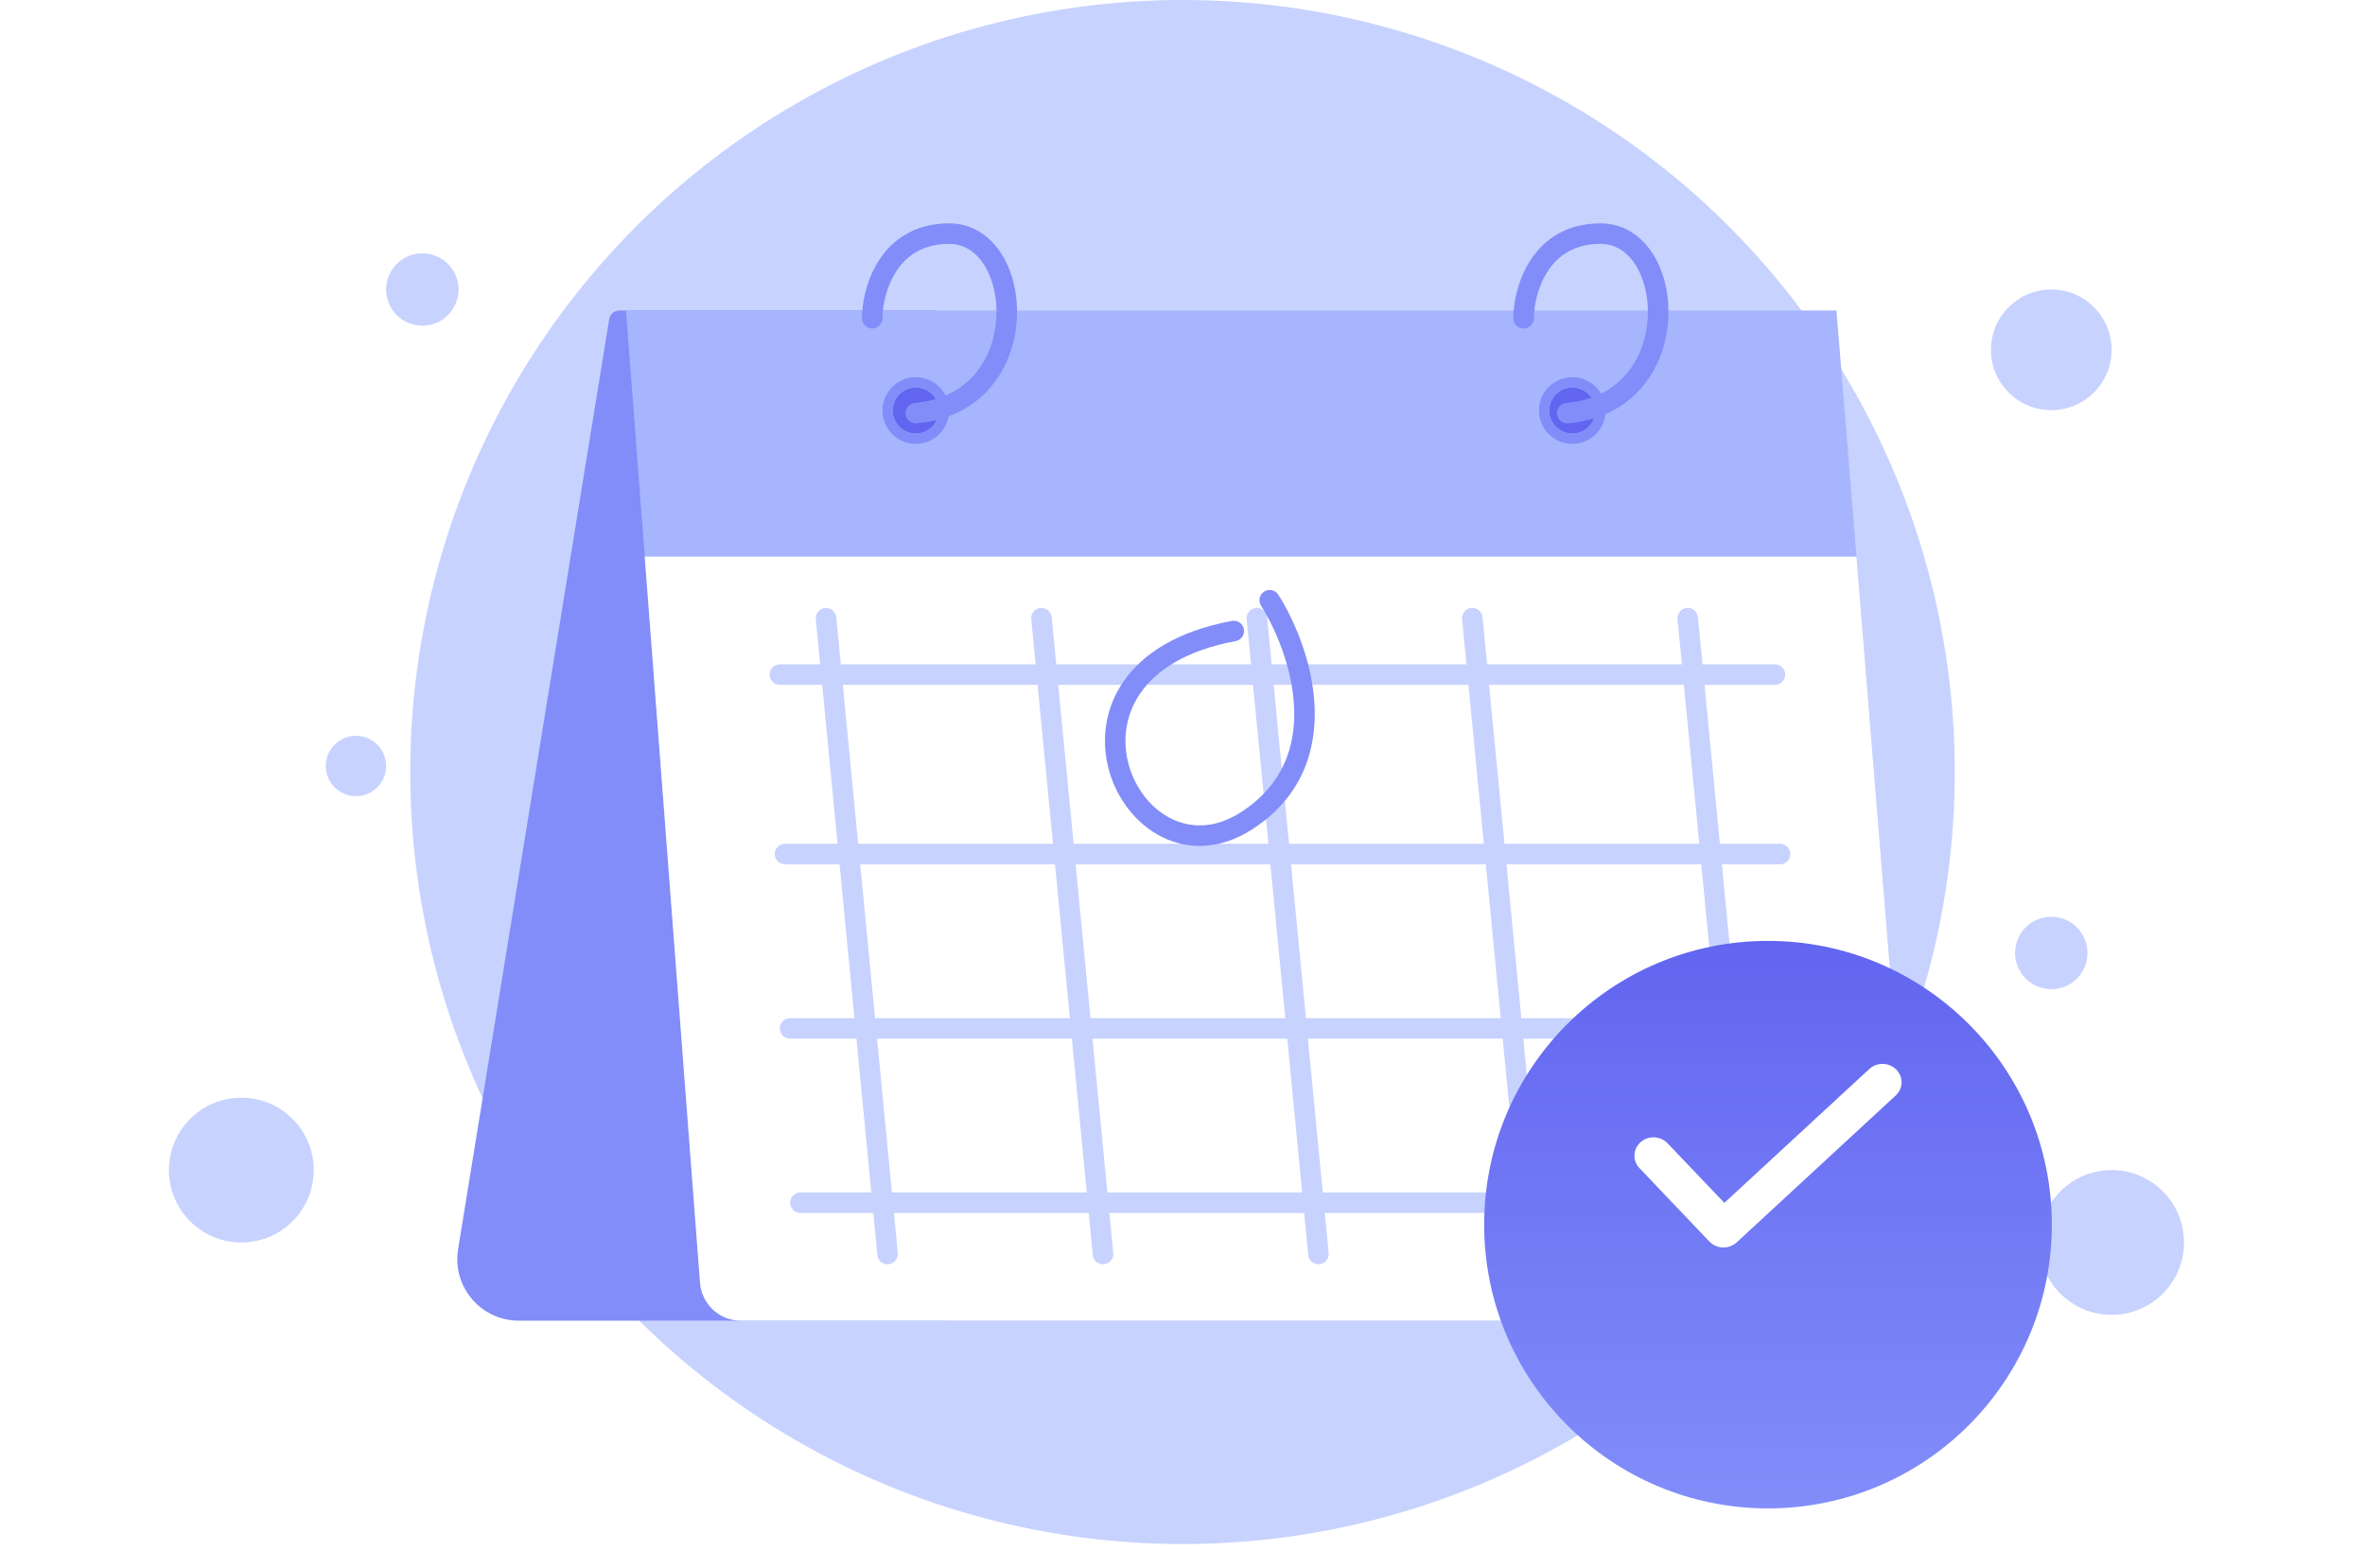 <svg width="196" height="130" viewBox="0 0 196 130" fill="none" xmlns="http://www.w3.org/2000/svg">
<circle cx="98" cy="64" r="64" fill="#C7D2FE"/>
<path d="M32 63.5C32 64.881 30.881 66 29.5 66C28.119 66 27 64.881 27 63.5C27 62.119 28.119 61 29.5 61C30.881 61 32 62.119 32 63.5Z" fill="#C7D2FE"/>
<path d="M173 79C173 80.657 171.657 82 170 82C168.343 82 167 80.657 167 79C167 77.343 168.343 76 170 76C171.657 76 173 77.343 173 79Z" fill="#C7D2FE"/>
<path d="M38 24C38 25.657 36.657 27 35 27C33.343 27 32 25.657 32 24C32 22.343 33.343 21 35 21C36.657 21 38 22.343 38 24Z" fill="#C7D2FE"/>
<path d="M26 97C26 100.314 23.314 103 20 103C16.686 103 14 100.314 14 97C14 93.686 16.686 91 20 91C23.314 91 26 93.686 26 97Z" fill="#C7D2FE"/>
<path d="M175 29C175 31.761 172.761 34 170 34C167.239 34 165 31.761 165 29C165 26.239 167.239 24 170 24C172.761 24 175 26.239 175 29Z" fill="#C7D2FE"/>
<path d="M181 103C181 106.314 178.314 109 175 109C171.686 109 169 106.314 169 103C169 99.686 171.686 97 175 97C178.314 97 181 99.686 181 103Z" fill="#C7D2FE"/>
<path d="M37.964 103.565L50.489 26.457C50.556 26.046 50.911 25.743 51.328 25.743H77.597L78.66 109.484H42.999C39.855 109.484 37.46 106.668 37.964 103.565Z" fill="#828DF9"/>
<path d="M58.017 106.341L51.88 25.743H152.199L159 109.484H61.408C59.63 109.484 58.152 108.114 58.017 106.341Z" fill="#A6B5FD"/>
<path d="M53.434 46.147L58.017 106.341C58.152 108.114 59.63 109.483 61.408 109.483H159L153.856 46.147H53.434Z" fill="white"/>
<path fill-rule="evenodd" clip-rule="evenodd" d="M68.376 50.401C68.844 50.356 69.259 50.698 69.304 51.166L69.683 55.073H85.828L85.465 51.33C85.42 50.862 85.762 50.447 86.23 50.401C86.697 50.356 87.112 50.698 87.158 51.166L87.536 55.073H103.681L103.319 51.33C103.273 50.862 103.616 50.447 104.083 50.401C104.55 50.356 104.966 50.698 105.011 51.166L105.389 55.073H121.534L121.172 51.33C121.127 50.862 121.469 50.447 121.936 50.401C122.404 50.356 122.819 50.698 122.864 51.166L123.243 55.073H139.388L139.025 51.33C138.98 50.862 139.322 50.447 139.79 50.401C140.257 50.356 140.672 50.698 140.718 51.166L141.096 55.073H147.098C147.567 55.073 147.948 55.454 147.948 55.923C147.948 56.393 147.567 56.774 147.098 56.774H141.26L142.536 69.951H147.523C147.992 69.951 148.373 70.332 148.373 70.801C148.373 71.271 147.992 71.651 147.523 71.651H142.7L143.934 84.404H147.948C148.417 84.404 148.798 84.784 148.798 85.254C148.798 85.724 148.417 86.104 147.948 86.104H144.099L145.333 98.856H148.798C149.268 98.856 149.648 99.237 149.648 99.707C149.648 100.176 149.268 100.557 148.798 100.557H145.497L145.819 103.876C145.864 104.343 145.522 104.758 145.054 104.804C144.587 104.849 144.171 104.507 144.126 104.039L143.789 100.557H127.644L127.965 103.876C128.011 104.343 127.668 104.758 127.201 104.804C126.734 104.849 126.318 104.507 126.273 104.039L125.936 100.557H109.791L110.112 103.876C110.157 104.343 109.815 104.758 109.348 104.804C108.88 104.849 108.465 104.507 108.42 104.039L108.083 100.557H91.938L92.259 103.876C92.304 104.343 91.962 104.758 91.494 104.804C91.027 104.849 90.612 104.507 90.566 104.039L90.229 100.557H74.084L74.405 103.876C74.451 104.343 74.108 104.758 73.641 104.804C73.174 104.849 72.758 104.507 72.713 104.039L72.376 100.557H66.333C65.863 100.557 65.483 100.176 65.483 99.707C65.483 99.237 65.863 98.856 66.333 98.856H72.211L70.977 86.104H65.483C65.013 86.104 64.632 85.724 64.632 85.254C64.632 84.784 65.013 84.404 65.483 84.404H70.813L69.579 71.651H65.058C64.588 71.651 64.207 71.271 64.207 70.801C64.207 70.332 64.588 69.951 65.058 69.951H69.414L68.139 56.774H64.632C64.163 56.774 63.782 56.393 63.782 55.923C63.782 55.454 64.163 55.073 64.632 55.073H67.974L67.612 51.33C67.567 50.862 67.909 50.447 68.376 50.401ZM69.847 56.774L71.122 69.951H87.267L85.992 56.774H69.847ZM87.7 56.774L88.976 69.951H105.121L103.845 56.774H87.7ZM105.554 56.774L106.829 69.951H122.974L121.699 56.774H105.554ZM123.407 56.774L124.682 69.951H140.827L139.552 56.774H123.407ZM140.992 71.651H124.847L126.081 84.404H142.226L140.992 71.651ZM142.391 86.104H126.245L127.48 98.856H143.625L142.391 86.104ZM125.771 98.856L124.537 86.104H108.392L109.626 98.856H125.771ZM107.918 98.856L106.684 86.104H90.539L91.773 98.856H107.918ZM90.065 98.856L88.831 86.104H72.686L73.92 98.856H90.065ZM72.521 84.404H88.666L87.432 71.651H71.287L72.521 84.404ZM89.14 71.651L90.374 84.404H106.519L105.285 71.651H89.14ZM106.994 71.651L108.228 84.404H124.373L123.139 71.651H106.994Z" fill="#C7D2FE"/>
<path fill-rule="evenodd" clip-rule="evenodd" d="M104.773 49.041C105.17 48.79 105.695 48.909 105.946 49.306C107.276 51.412 108.778 54.89 108.946 58.525C109.116 62.206 107.909 66.089 103.775 68.753C101.141 70.45 98.486 70.465 96.316 69.391C94.182 68.336 92.591 66.268 91.923 63.913C91.251 61.546 91.496 58.834 93.111 56.496C94.726 54.158 97.636 52.3 102.097 51.474C102.559 51.389 103.002 51.694 103.088 52.156C103.173 52.617 102.868 53.061 102.407 53.146C98.26 53.914 95.803 55.59 94.509 57.463C93.215 59.336 93.009 61.513 93.558 63.449C94.112 65.399 95.417 67.05 97.07 67.867C98.685 68.667 100.706 68.708 102.854 67.324C106.371 65.057 107.396 61.819 107.247 58.604C107.097 55.342 105.729 52.147 104.509 50.214C104.258 49.817 104.376 49.292 104.773 49.041Z" fill="#828DF9"/>
<path d="M75.897 35.945C76.954 35.945 77.81 35.088 77.81 34.032C77.81 32.976 76.954 32.119 75.897 32.119C74.841 32.119 73.984 32.976 73.984 34.032C73.984 35.088 74.841 35.945 75.897 35.945Z" fill="#6265F0"/>
<path d="M130.307 35.945C131.364 35.945 132.22 35.088 132.22 34.032C132.22 32.976 131.364 32.119 130.307 32.119C129.251 32.119 128.394 32.976 128.394 34.032C128.394 35.088 129.251 35.945 130.307 35.945Z" fill="#6265F0"/>
<path fill-rule="evenodd" clip-rule="evenodd" d="M78.66 34.032C78.66 35.558 77.423 36.795 75.897 36.795C74.371 36.795 73.134 35.558 73.134 34.032C73.134 32.506 74.371 31.269 75.897 31.269C77.423 31.269 78.66 32.506 78.66 34.032ZM75.897 35.945C76.954 35.945 77.81 35.088 77.81 34.032C77.81 32.975 76.954 32.119 75.897 32.119C74.841 32.119 73.984 32.975 73.984 34.032C73.984 35.088 74.841 35.945 75.897 35.945Z" fill="#828DF9"/>
<path fill-rule="evenodd" clip-rule="evenodd" d="M133.07 34.032C133.07 35.558 131.833 36.795 130.307 36.795C128.781 36.795 127.544 35.558 127.544 34.032C127.544 32.506 128.781 31.269 130.307 31.269C131.833 31.269 133.07 32.506 133.07 34.032ZM130.307 35.945C131.364 35.945 132.22 35.088 132.22 34.032C132.22 32.975 131.364 32.119 130.307 32.119C129.251 32.119 128.394 32.975 128.394 34.032C128.394 35.088 129.251 35.945 130.307 35.945Z" fill="#828DF9"/>
<path fill-rule="evenodd" clip-rule="evenodd" d="M74.269 22.511C73.422 23.823 73.134 25.407 73.134 26.381C73.134 26.85 72.753 27.231 72.284 27.231C71.814 27.231 71.434 26.85 71.434 26.381C71.434 25.158 71.778 23.235 72.841 21.589C73.933 19.898 75.781 18.517 78.66 18.517C80.613 18.517 82.108 19.606 83.046 21.125C83.975 22.629 84.393 24.591 84.264 26.543C84.134 28.501 83.45 30.517 82.086 32.113C80.71 33.724 78.681 34.861 75.969 35.092C75.501 35.131 75.09 34.784 75.05 34.317C75.01 33.849 75.357 33.437 75.825 33.397C78.108 33.203 79.718 32.268 80.793 31.009C81.881 29.736 82.458 28.086 82.567 26.431C82.677 24.769 82.312 23.172 81.6 22.019C80.897 20.881 79.895 20.217 78.66 20.217C76.427 20.217 75.087 21.245 74.269 22.511Z" fill="#828DF9"/>
<path fill-rule="evenodd" clip-rule="evenodd" d="M128.254 22.511C127.407 23.823 127.119 25.407 127.119 26.381C127.119 26.85 126.738 27.231 126.269 27.231C125.799 27.231 125.419 26.85 125.419 26.381C125.419 25.158 125.763 23.235 126.826 21.589C127.918 19.898 129.766 18.517 132.645 18.517C134.598 18.517 136.093 19.606 137.031 21.125C137.96 22.629 138.378 24.591 138.249 26.543C138.119 28.501 137.435 30.517 136.071 32.113C134.695 33.724 132.666 34.861 129.954 35.092C129.486 35.131 129.075 34.784 129.035 34.317C128.995 33.849 129.342 33.437 129.81 33.397C132.093 33.203 133.703 32.268 134.778 31.009C135.866 29.736 136.443 28.086 136.552 26.431C136.662 24.769 136.297 23.172 135.585 22.019C134.883 20.881 133.881 20.217 132.645 20.217C130.412 20.217 129.072 21.245 128.254 22.511Z" fill="#828DF9"/>
<g filter="url(#filter0_dd_1241_3323)">
<circle cx="146.523" cy="95.523" r="23.523" fill="url(#paint0_linear_1241_3323)"/>
</g>
<path fill-rule="evenodd" clip-rule="evenodd" d="M157.151 88.665C157.756 89.271 157.736 90.235 157.106 90.817L143.928 102.993C143.621 103.277 143.208 103.43 142.782 103.417C142.357 103.404 141.955 103.226 141.667 102.924L135.869 96.836C135.279 96.216 135.322 95.253 135.966 94.685C136.61 94.117 137.61 94.159 138.2 94.779L142.905 99.719L154.916 88.621C155.546 88.039 156.547 88.059 157.151 88.665Z" fill="white"/>
<defs>
<filter id="filter0_dd_1241_3323" x="117" y="70" width="59.045" height="59.045" filterUnits="userSpaceOnUse" color-interpolation-filters="sRGB">
<feFlood flood-opacity="0" result="BackgroundImageFix"/>
<feColorMatrix in="SourceAlpha" type="matrix" values="0 0 0 0 0 0 0 0 0 0 0 0 0 0 0 0 0 0 127 0" result="hardAlpha"/>
<feMorphology radius="2" operator="erode" in="SourceAlpha" result="effect1_dropShadow_1241_3323"/>
<feOffset dy="2"/>
<feGaussianBlur stdDeviation="2"/>
<feColorMatrix type="matrix" values="0 0 0 0 0.051 0 0 0 0 0.063 0 0 0 0 0.09 0 0 0 0.04 0"/>
<feBlend mode="normal" in2="BackgroundImageFix" result="effect1_dropShadow_1241_3323"/>
<feColorMatrix in="SourceAlpha" type="matrix" values="0 0 0 0 0 0 0 0 0 0 0 0 0 0 0 0 0 0 127 0" result="hardAlpha"/>
<feMorphology radius="2" operator="erode" in="SourceAlpha" result="effect2_dropShadow_1241_3323"/>
<feOffset dy="4"/>
<feGaussianBlur stdDeviation="4"/>
<feColorMatrix type="matrix" values="0 0 0 0 0.051 0 0 0 0 0.063 0 0 0 0 0.09 0 0 0 0.12 0"/>
<feBlend mode="normal" in2="effect1_dropShadow_1241_3323" result="effect2_dropShadow_1241_3323"/>
<feBlend mode="normal" in="SourceGraphic" in2="effect2_dropShadow_1241_3323" result="shape"/>
</filter>
<linearGradient id="paint0_linear_1241_3323" x1="146.523" y1="72" x2="146.523" y2="119.045" gradientUnits="userSpaceOnUse">
<stop stop-color="#6265F0"/>
<stop offset="1" stop-color="#828DF9"/>
</linearGradient>
</defs>
</svg>
